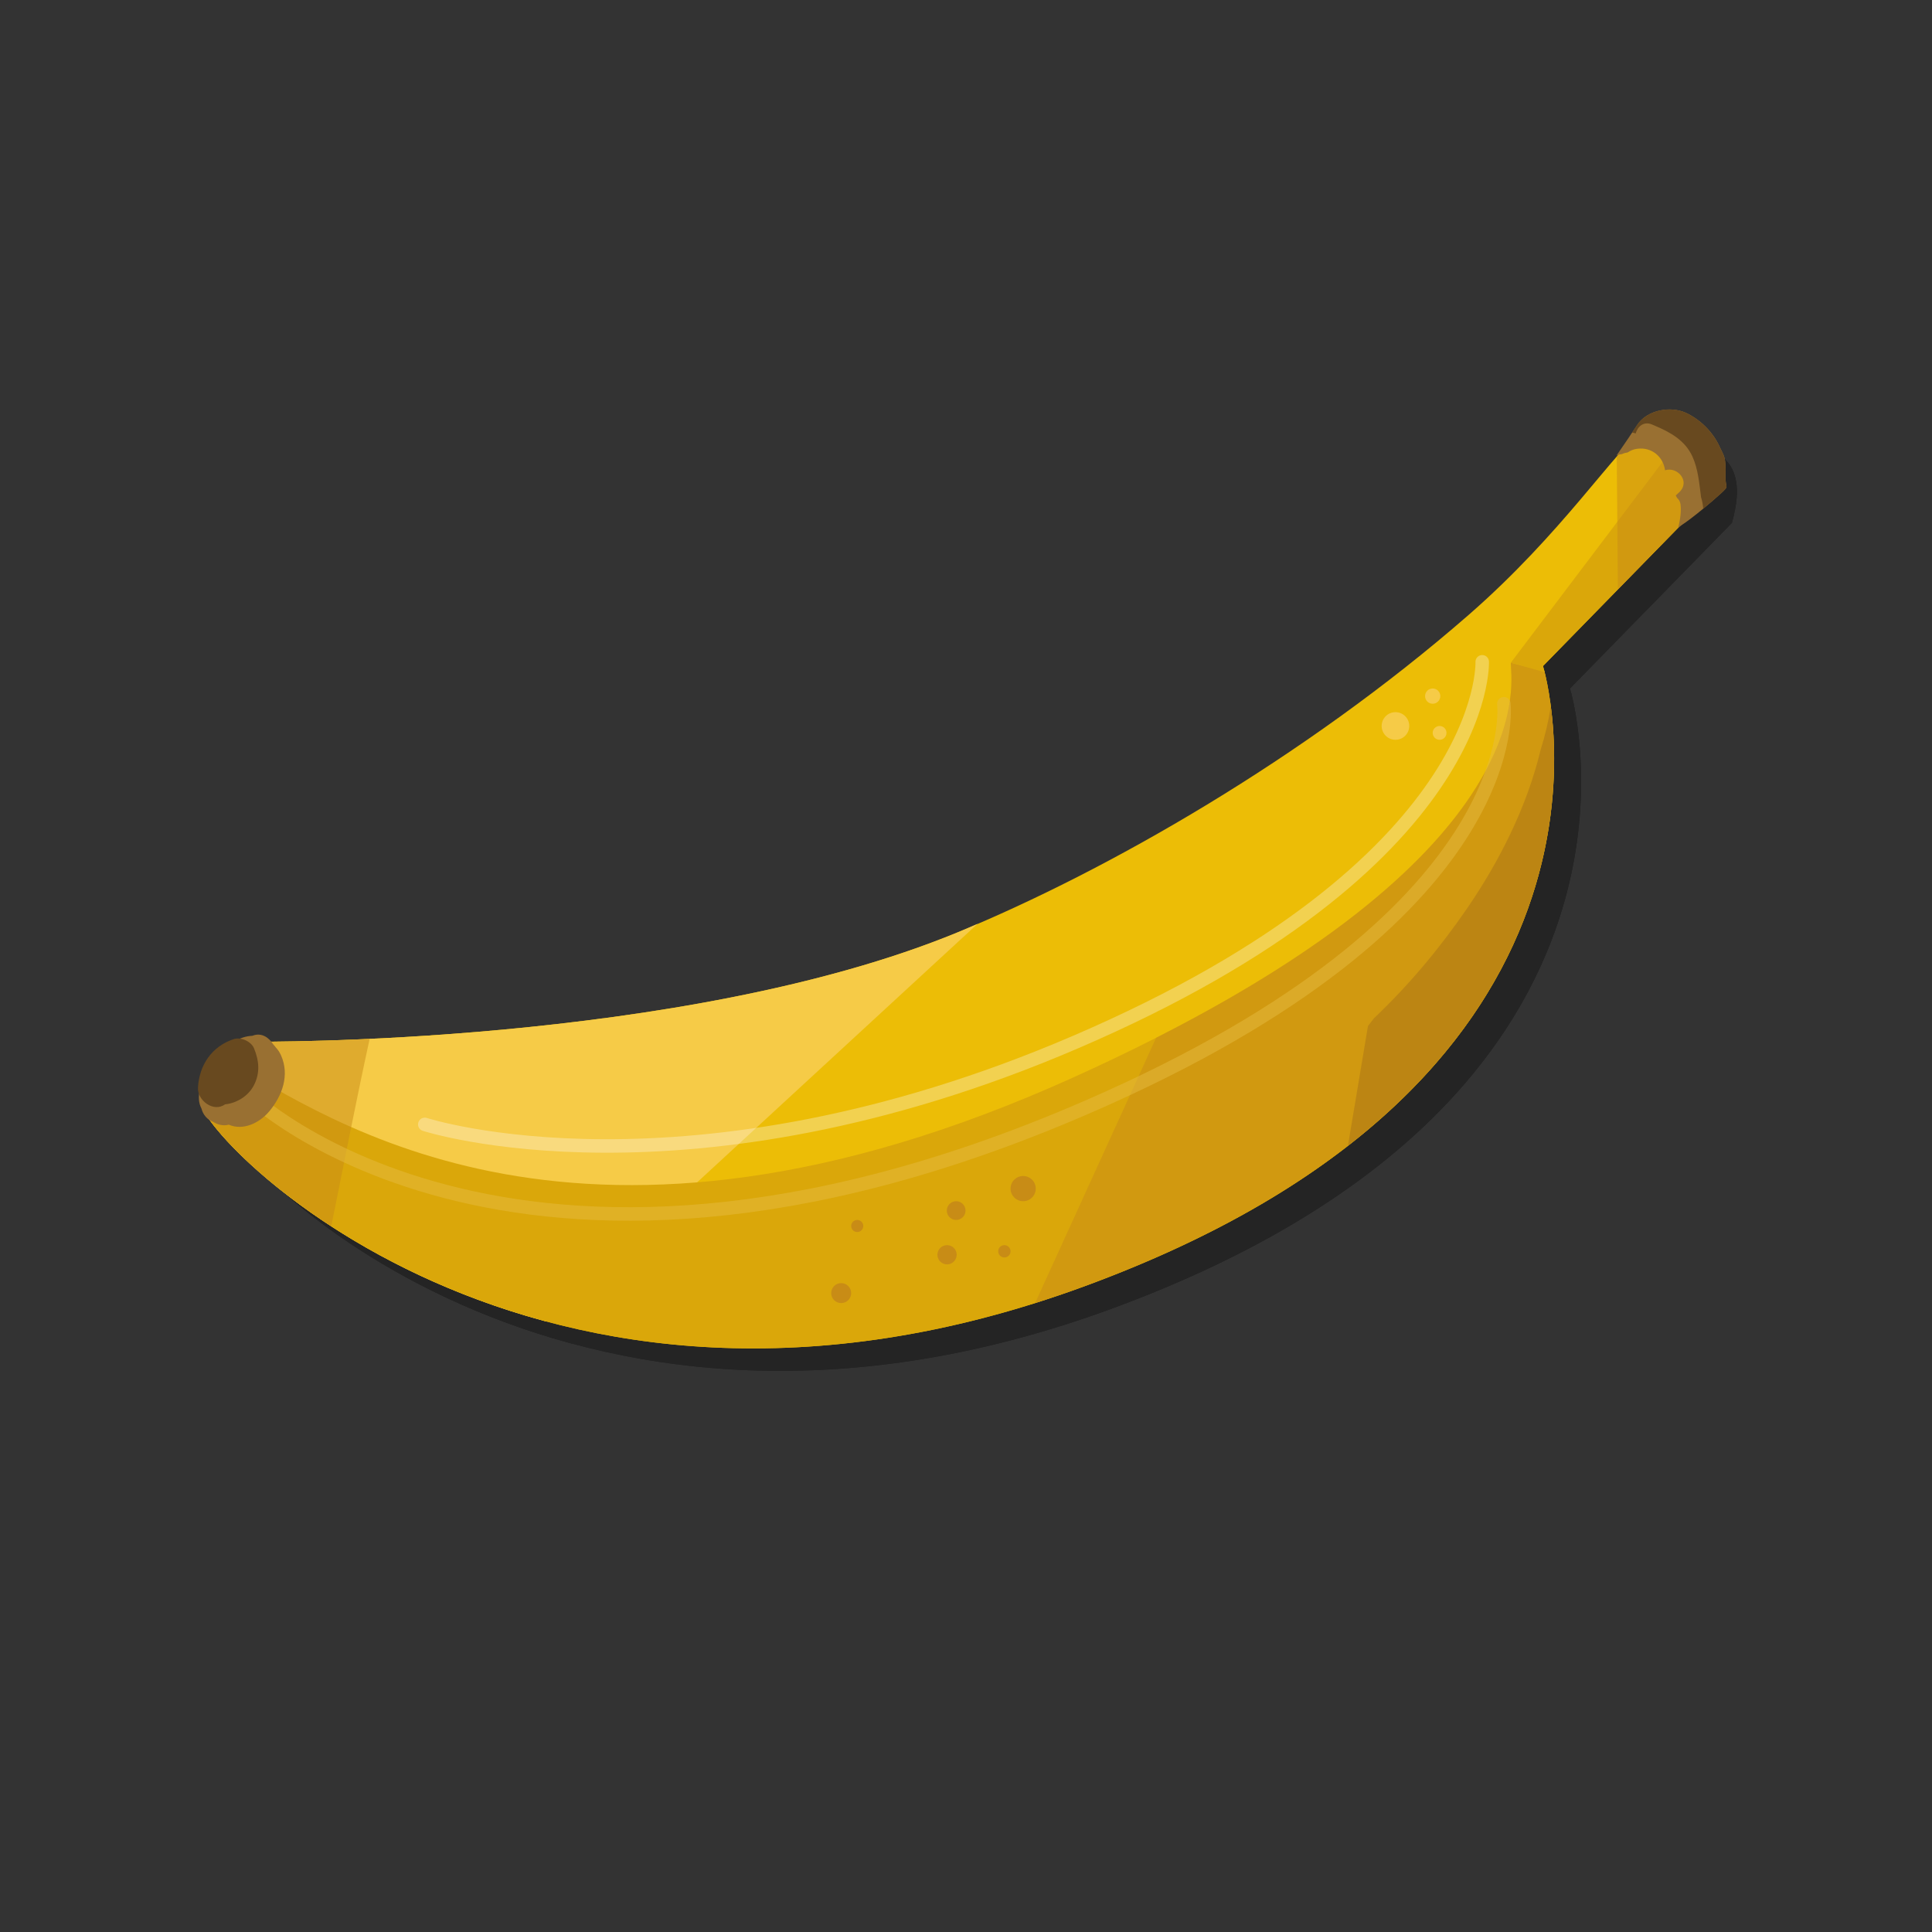 <?xml version="1.0" encoding="utf-8"?>
<!-- Generator: Adobe Illustrator 16.0.0, SVG Export Plug-In . SVG Version: 6.00 Build 0)  -->
<!DOCTYPE svg PUBLIC "-//W3C//DTD SVG 1.1//EN" "http://www.w3.org/Graphics/SVG/1.1/DTD/svg11.dtd">
<svg version="1.1" id="Ebene_1" xmlns="http://www.w3.org/2000/svg" xmlns:xlink="http://www.w3.org/1999/xlink" x="0px" y="0px"
	 width="450px" height="450px" viewBox="0 0 450 450" enable-background="new 0 0 450 450" xml:space="preserve">
<rect x="0" y="0" width="450" height="450" fill="#333333" stroke="none"/>
<g>
	<g>
		<g opacity="0.3">
			<path d="M403.401,121.78c1.078-3.997,1.724-7.967,0.506-11.442c-1.987-5.667-7.903-6.345-13.872-6.139
				c-8.032,6.469-19.867,25.249-41.717,44.292c-38.39,33.466-84.227,59.589-118.911,73.879
				c-64.303,26.503-163.841,25.499-163.841,25.499s-11.771,5.727-12.741,13.538c-0.974,7.813,77.46,90.66,206.028,43.434
				c135.803-49.881,106.826-144.469,106.826-144.469L403.401,121.78z"/>
			<path d="M234.001,220.399c-1.553,0.688-3.087,1.352-4.595,1.972c-64.303,26.503-163.841,25.499-163.841,25.499
				s-11.771,5.727-12.741,13.538c-0.597,4.781,28.538,37.639,80.685,51.622L234.001,220.399z"/>
			<path d="M358.174,159.599c-0.116,3.856,9.369,46.413-102.214,96.736c-114.015,51.42-172.837,9.595-196.956-4.181
				c-2.884,2.371-5.725,5.586-6.179,9.252c-0.974,7.813,77.46,90.66,206.028,43.434c126.986-46.645,109.892-132.373,107.14-143.308
				C363.382,160.926,360.779,160.278,358.174,159.599z"/>
			<path opacity="0.5" d="M92.381,247.208c-16.338,0.76-26.815,0.661-26.815,0.661s-11.771,5.727-12.741,13.538
				c-0.364,2.916,10.358,16.291,30.611,29.452C86.388,276.298,89.223,261.715,92.381,247.208z"/>
			<path opacity="0.5" d="M275.571,246.96l-28.196,61.798c3.78-1.196,7.609-2.492,11.479-3.917
				c126.986-46.645,109.892-132.373,107.14-143.308c-2.61-0.607-5.214-1.255-7.818-1.934
				C358.067,163.213,366.391,200.824,275.571,246.96z"/>
			<path opacity="0.3" fill="none" stroke="#000000" stroke-width="3.142" stroke-linecap="round" stroke-miterlimit="10" d="
				M105.227,267.13c0,0,60.891,19.79,151.53-19.154c96.718-41.547,94.766-88.595,94.766-88.595"/>
			<path opacity="0.5" fill="none" stroke="#000000" stroke-width="3.142" stroke-linecap="round" stroke-miterlimit="10" d="
				M63.988,259.959c0,0,63.988,62.529,200.737,0.822c97.887-44.168,91.829-91.629,91.829-91.629"/>
			<path d="M71.76,251.092c-0.341-0.779-0.786-1.417-1.294-1.951c-0.175-0.237-0.356-0.467-0.563-0.681
				c-0.963-1.545-2.652-2.716-4.603-2.053c-0.088,0.027-0.172,0.068-0.26,0.094c-2.89,0.085-5.594,2-7.619,3.941
				c-1.753,1.687-3.631,3.79-3.904,6.247c-0.625,1.522-0.977,3.091-0.897,4.611c0.039,0.766,0.256,1.516,0.607,2.181
				c0.328,1.37,1.368,2.612,2.692,3.042c1.024,0.688,2.35,0.985,3.503,0.711c0.047-0.014,0.083-0.035,0.131-0.049
				c3.263,1.458,7.134-0.314,9.443-3.088C72.043,260.447,73.768,255.655,71.76,251.092z"/>
			<path d="M65.442,249.392c-0.685-1.635-3.086-2.664-4.748-2.116c-5.073,1.69-8.012,6.023-8.298,11.309
				c-0.158,2.938,3.605,5.819,6.29,3.887c0.012-0.005,0.021-0.013,0.034-0.022c0.183-0.016,0.363-0.031,0.549-0.061
				c2.557-0.445,4.967-2.063,6.164-4.394C66.895,255.154,66.644,252.273,65.442,249.392z"/>
			<path d="M399.187,105.35l-41.013,54.249l7.886,2.201c-0.124-0.485-0.381-1.429-0.381-1.429l37.722-38.591
				c1.078-3.997,1.724-7.967,0.506-11.442C403.013,107.786,401.316,106.252,399.187,105.35z"/>
			<path opacity="0.5" d="M403.906,110.338c-1.987-5.667-7.903-6.345-13.872-6.139c-2.094,1.688-4.455,4.217-7.179,7.371
				l0.269,30.955l20.276-20.745C404.479,117.783,405.124,113.813,403.906,110.338z"/>
			<circle cx="244.591" cy="282.085" r="2.935"/>
			<circle cx="226.869" cy="297.498" r="2.242"/>
			<path d="M231.167,287.205c0,1.201-0.972,2.181-2.173,2.181c-1.209,0-2.183-0.979-2.183-2.181c0-1.205,0.974-2.184,2.183-2.184
				C230.196,285.021,231.167,286,231.167,287.205z"/>
			<path d="M241.656,296.69c0,0.797-0.637,1.435-1.434,1.435c-0.796,0-1.433-0.638-1.433-1.435c0-0.795,0.637-1.435,1.433-1.435
				C241.02,295.256,241.656,295.895,241.656,296.69z"/>
			<path d="M204.541,306.428c0,1.284-1.043,2.329-2.33,2.329c-1.283,0-2.326-1.045-2.326-2.329c0-1.289,1.043-2.331,2.326-2.331
				C203.497,304.097,204.541,305.139,204.541,306.428z"/>
			<circle cx="205.951" cy="290.791" r="1.41"/>
			<circle cx="331.314" cy="174.332" r="3.218"/>
			<circle cx="339.983" cy="167.376" r="1.776"/>
			<path d="M343.197,175.939c0,0.889-0.714,1.607-1.608,1.607c-0.883,0-1.606-0.718-1.606-1.607c0-0.888,0.724-1.606,1.606-1.606
				C342.483,174.332,343.197,175.051,343.197,175.939z"/>
		</g>
		<g>
			<g>
				<path fill="#ECBD06" d="M397.117,116.543c1.08-3.995,1.718-7.967,0.503-11.442c-1.982-5.666-7.902-6.344-13.868-6.14
					c-8.036,6.47-19.873,25.251-41.717,44.295c-38.395,33.464-84.234,59.587-118.911,73.878
					c-64.304,26.502-163.842,25.499-163.842,25.499s-11.773,5.724-12.741,13.538c-0.973,7.813,77.461,90.66,206.023,43.433
					c135.807-49.88,106.831-144.47,106.831-144.47L397.117,116.543z"/>
				<path fill="#F6CB47" d="M227.715,215.161c-1.553,0.687-3.088,1.353-4.591,1.973c-64.304,26.502-163.842,25.499-163.842,25.499
					s-11.773,5.724-12.741,13.538c-0.597,4.781,28.537,37.639,80.684,51.622L227.715,215.161z"/>
				<path fill="#DAA70A" d="M351.894,154.36c-0.122,3.855,9.362,46.416-102.215,96.739c-114.019,51.415-172.843,9.592-196.961-4.181
					c-2.882,2.371-5.723,5.584-6.176,9.252c-0.973,7.813,77.461,90.66,206.023,43.433c126.988-46.644,109.9-132.372,107.145-143.307
					C357.095,155.69,354.492,155.041,351.894,154.36z"/>
				<path opacity="0.5" fill="#C88C16" d="M86.097,241.971c-16.339,0.76-26.815,0.661-26.815,0.661s-11.773,5.724-12.741,13.538
					c-0.365,2.915,10.357,16.29,30.613,29.447C80.104,271.059,82.939,256.477,86.097,241.971z"/>
				<path opacity="0.5" fill="#C88C16" d="M269.282,241.72l-28.188,61.796c3.78-1.191,7.6-2.488,11.47-3.913
					c126.988-46.644,109.9-132.372,107.145-143.307c-2.614-0.606-5.217-1.255-7.815-1.936
					C351.78,157.976,360.104,195.588,269.282,241.72z"/>
				<path opacity="0.3" fill="none" stroke="#FFFFFF" stroke-width="3.142" stroke-linecap="round" stroke-miterlimit="10" d="
					M98.942,261.893c0,0,60.894,19.786,151.527-19.154c96.726-41.55,94.768-88.596,94.768-88.596"/>
				<path opacity="0.5" fill="none" stroke="#E6BD40" stroke-width="3.142" stroke-linecap="round" stroke-miterlimit="10" d="
					M57.704,254.722c0,0,63.987,62.527,200.734,0.822c97.886-44.172,91.837-91.629,91.837-91.629"/>
				<path fill="#997032" d="M65.476,245.855c-0.339-0.779-0.785-1.417-1.293-1.952c-0.175-0.236-0.358-0.466-0.563-0.678
					c-0.964-1.546-2.654-2.718-4.604-2.055c-0.088,0.027-0.172,0.068-0.26,0.093c-2.889,0.086-5.591,1.995-7.619,3.942
					c-1.753,1.682-3.63,3.792-3.904,6.247c-0.625,1.521-0.977,3.091-0.898,4.608c0.04,0.769,0.258,1.519,0.608,2.184
					c0.327,1.366,1.368,2.608,2.692,3.042c1.025,0.688,2.35,0.985,3.504,0.713c0.045-0.016,0.083-0.037,0.129-0.051
					c3.264,1.458,7.134-0.314,9.443-3.088C65.758,255.211,67.484,250.419,65.476,245.855z"/>
				<path fill="#68491F" d="M59.159,244.156c-0.688-1.635-3.086-2.671-4.75-2.116c-5.072,1.69-8.01,6.023-8.297,11.309
					c-0.158,2.938,3.605,5.819,6.29,3.884c0.011-0.009,0.02-0.012,0.034-0.02c0.182-0.016,0.364-0.029,0.549-0.064
					c2.557-0.441,4.967-2.059,6.164-4.393C60.613,249.918,60.359,247.035,59.159,244.156z"/>
				<path fill="#DAA70A" d="M392.9,100.112l-41.006,54.248l7.882,2.204c-0.128-0.485-0.38-1.431-0.38-1.431l37.722-38.59
					c1.08-3.995,1.718-7.967,0.503-11.442C396.732,102.548,395.036,101.016,392.9,100.112z"/>
				<path opacity="0.5" fill="#C88C16" d="M397.62,105.1c-1.982-5.666-7.902-6.344-13.868-6.14c-2.1,1.69-4.453,4.221-7.179,7.371
					l0.266,30.957l20.278-20.746C398.198,112.548,398.835,108.576,397.62,105.1z"/>
				<circle fill="#C88C16" cx="238.312" cy="276.848" r="2.935"/>
				<circle fill="#C88C16" cx="220.585" cy="292.257" r="2.242"/>
				<path fill="#C88C16" d="M224.889,281.969c0,1.201-0.978,2.178-2.183,2.178s-2.179-0.977-2.179-2.178
					c0-1.209,0.974-2.186,2.179-2.186S224.889,280.76,224.889,281.969z"/>
				<path fill="#C88C16" d="M235.375,291.454c0,0.796-0.645,1.435-1.436,1.435c-0.792,0-1.438-0.639-1.438-1.435
					c0-0.795,0.646-1.439,1.438-1.439C234.731,290.014,235.375,290.659,235.375,291.454z"/>
				<path fill="#C88C16" d="M198.256,301.192c0,1.284-1.042,2.324-2.329,2.324c-1.283,0-2.327-1.04-2.327-2.324
					c0-1.289,1.044-2.329,2.327-2.329C197.213,298.863,198.256,299.903,198.256,301.192z"/>
				<path fill="#C88C16" d="M201.078,285.554c0,0.779-0.635,1.411-1.414,1.411c-0.775,0-1.409-0.632-1.409-1.411
					s0.634-1.408,1.409-1.408C200.444,284.146,201.078,284.775,201.078,285.554z"/>
				<path fill="#F6CB47" d="M328.244,169.092c0,1.776-1.437,3.218-3.215,3.218c-1.777,0-3.213-1.441-3.213-3.218
					s1.436-3.215,3.213-3.215C326.808,165.877,328.244,167.316,328.244,169.092z"/>
				<path fill="#F6CB47" d="M335.475,162.139c0,0.979-0.794,1.776-1.774,1.776c-0.983,0-1.775-0.797-1.775-1.776
					c0-0.982,0.792-1.775,1.775-1.775C334.681,160.364,335.475,161.157,335.475,162.139z"/>
				<circle fill="#F6CB47" cx="335.309" cy="170.703" r="1.608"/>
				<path opacity="0.5" fill="#A87316" d="M361.171,164.782c-0.538,3.358-1.315,6.643-2.326,9.848
					c-3.188,13.303-9.618,26.017-17.198,37.05c-6.263,9.112-13.5,17.805-21.635,25.506c-0.46,0.594-0.924,1.193-1.386,1.788
					c-1.681,10.08-3.264,19.532-4.668,27.916c48.941-38.049,49.719-82.867,47.288-102.144
					C361.222,164.76,361.197,164.77,361.171,164.782z"/>
			</g>
			<path fill="#997032" d="M401.906,110.972c0.144-4.716-0.382-4.701-1.318-6.806c-1.646-3.677-4.738-6.554-7.918-8.011
				c-3.605-1.653-9.008-0.679-11.297,2.774c-0.936,1.412-3.196,4.801-4.855,7.167c0.386-0.179,0.799-0.282,1.237-0.313
				c0.42-0.201,0.879-0.335,1.357-0.401c0.627-0.425,1.344-0.734,2.179-0.847c3.586-0.488,6.163,2.029,6.523,4.999
				c2.89-0.933,5.975,2.568,3.329,5.105c-0.268,0.256-0.552,0.5-0.824,0.749c0.108,0.178,0.204,0.363,0.285,0.556
				c0.42,0.377,0.723,0.866,0.808,1.447c0.211,1.432,0.011,3.442-0.527,5.482c0.243-0.179,0.486-0.357,0.747-0.527
				c2.552-1.658,6.978-5.383,9.211-7.427C402.939,113.005,401.823,113.744,401.906,110.972z"/>
			<path fill="#68491F" d="M401.906,110.972c0.144-4.716-0.382-4.701-1.318-6.806c-1.646-3.677-4.738-6.554-7.918-8.011
				c-3.605-1.653-9.008-0.679-11.297,2.774c-0.296,0.443-0.722,1.083-1.217,1.821c0.134,0.017,0.26,0.04,0.386,0.075
				c0.145,0.04,0.294,0.09,0.438,0.136c0.426-1.604,1.862-2.881,3.738-2.116c0.256,0.105,0.507,0.215,0.758,0.321v0
				c0,0,0.001,0.001,0.001,0.002c3.617,1.527,7.018,3.425,8.723,7.168c1.322,2.901,1.596,6.241,2.003,9.452
				c0.287,0.907,0.458,1.811,0.503,2.704c1.58-1.302,3.102-2.62,4.138-3.571C402.939,113.005,401.823,113.744,401.906,110.972z"/>
		</g>
	</g>
</g>
</svg>

